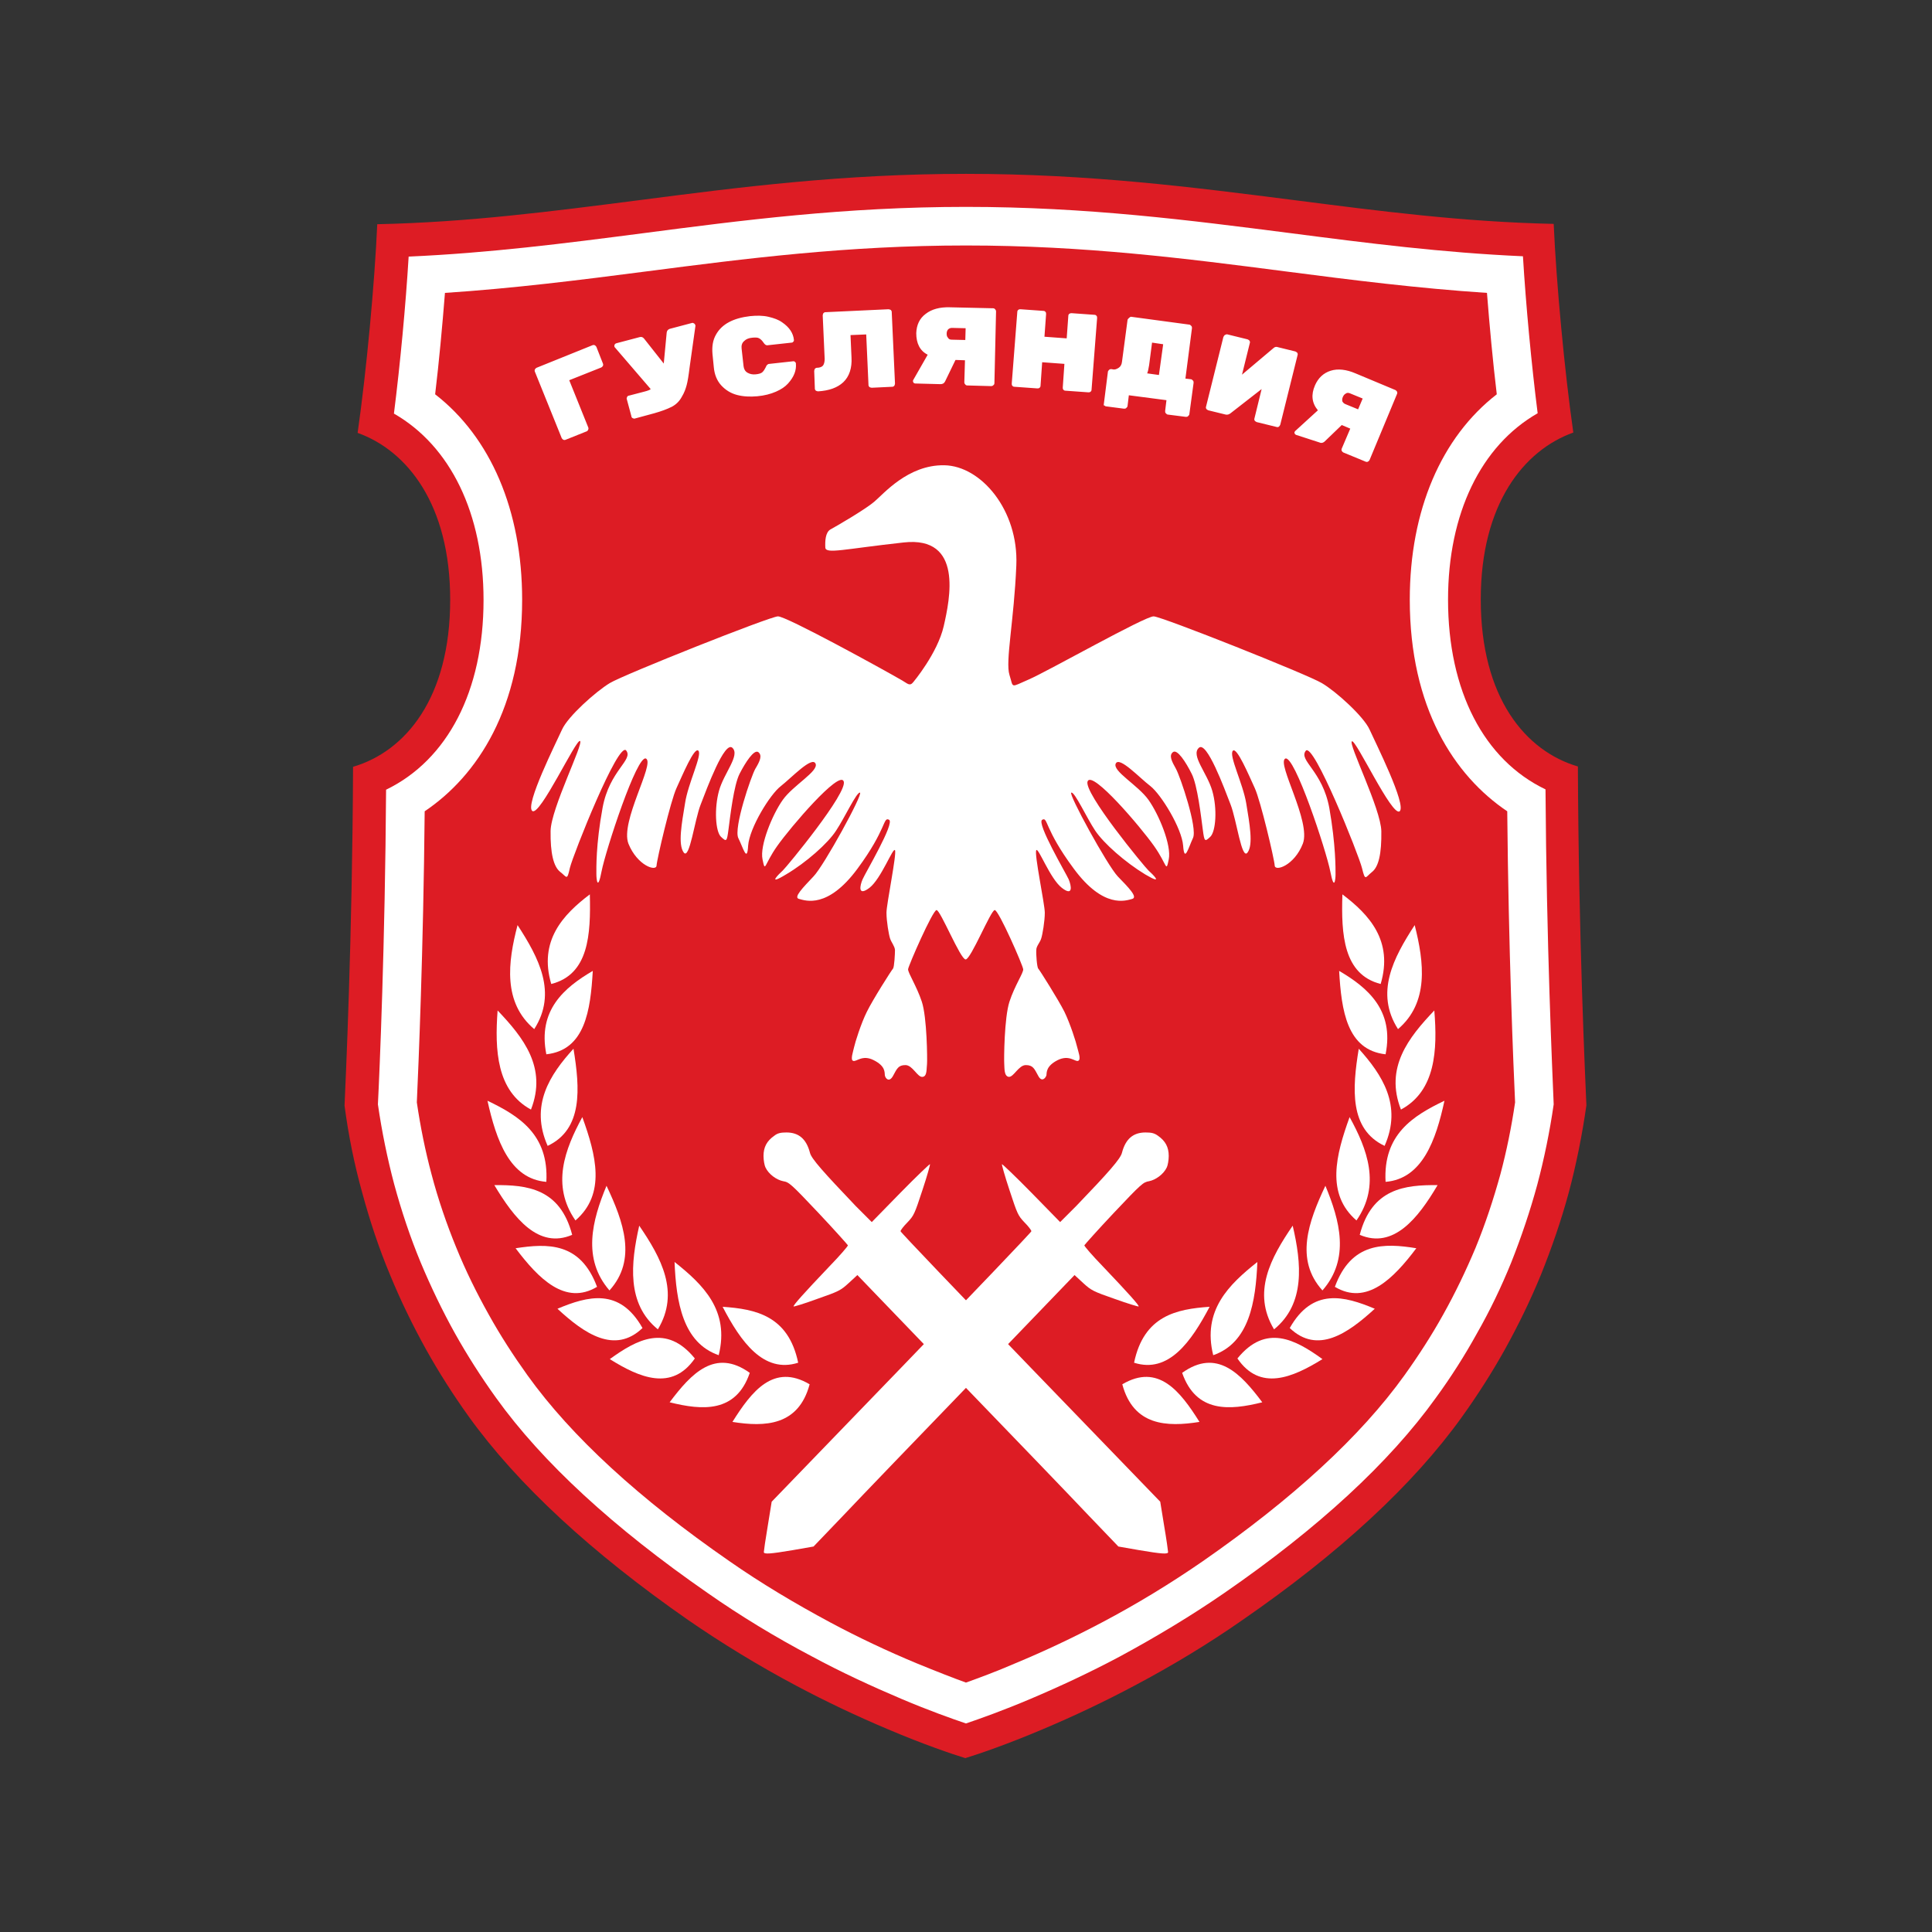 <?xml version="1.0" encoding="utf-8"?>
<svg version="1.1" xmlns="http://www.w3.org/2000/svg" xmlns:xlink="http://www.w3.org/1999/xlink" x="0px" y="0px"
	 viewBox="0 0 700 700" style="enable-background:new 0 0 700 700;" xml:space="preserve">
<rect x="0" y="0" width="700" height="700" fill="#333333" stroke="none"/>
<style type="text/css">
	.st0{display:none;fill:#FFFFFF;}
	.st1{fill:#FFFFFF;}
	.st2{fill:#DD1C24;}
	.st3{fill-rule:evenodd;clip-rule:evenodd;fill:#FFFFFF;}
</style>
<g transform="matrix(1.185,0,0,1.185,452.725,375)">
	<g>
		<path class="st0" d="M-86.7-271.8c-38.2,0-70.3,4.1-101.3,8.1c-26.4,3.4-51.4,6.6-78.8,7.3c-4.4,0.1-8,3.6-8.2,8.1
			c-0.8,17.9-3.2,44.4-5.9,63c-0.6,4,1.7,7.8,5.5,9.1c14.2,5.1,22.7,21.2,22.7,43.1c0,22.6-8.8,38.6-23.6,43c-3.6,1.1-6,4.3-6.1,8.1
			c-0.2,51.5-2.2,95.1-2.6,103.3c0,0.5,0,1,0.1,1.6c1.3,9.4,3.2,18.7,5.6,27.7c2.4,8.9,5.3,17.7,8.8,26.2
			c3.3,8.1,7.2,16.1,11.5,23.7c4.1,7.3,8.7,14.5,13.6,21.4c15.4,21.5,38.7,43.1,69.2,64.2c10.6,7.3,22,14.2,33.8,20.5
			c9.4,5,19.2,9.6,28.9,13.7c11.6,4.9,20.2,7.8,24.4,9.1c0.8,0.3,1.7,0.4,2.5,0.4c0.9,0,1.7-0.1,2.5-0.4c4.1-1.3,12.8-4.2,24.4-9.1
			c9.7-4.1,19.5-8.7,28.9-13.7C-19,200.3-7.6,193.4,3,186.1c30.5-21.1,53.8-42.7,69.2-64.2c5-6.9,9.5-14.1,13.6-21.4
			c4.3-7.7,8.1-15.7,11.5-23.7c3.5-8.5,6.4-17.3,8.8-26.2c2.4-9,4.3-18.3,5.6-27.7c0.1-0.5,0.1-1,0.1-1.6
			c-0.4-8.2-2.4-51.8-2.6-103.3c0-3.7-2.5-7-6.1-8.1c-14.8-4.3-23.6-20.4-23.6-43c0-21.9,8.5-38,22.7-43.1c3.8-1.3,6.1-5.2,5.5-9.1
			c-2.6-18.6-5.1-45.1-5.9-63c-0.2-4.4-3.8-8-8.2-8.1c-27.4-0.6-52.3-3.8-78.7-7.3C-16.4-267.6-48.5-271.8-86.7-271.8z"/>
		<polygon class="st1" points="-266.4,-191.3 -243.2,-160.5 -239.8,-122.3 -253.1,-90.2 -269.8,-80.4 -269.8,40.9 -239.8,107 
			-185.6,162.4 -106.6,210.5 -86.7,215.6 -27.1,190.4 44.7,135.8 90,64.4 98.2,7.6 98.2,-74.5 73.6,-97 65.4,-143.5 81.2,-179 
			93,-186 86.6,-241.4 -85.8,-258.8 -259.6,-241.4 		"/>
		<path class="st2" d="M-45.1,179.6c10.8-5.7,21.1-12,30.8-18.7C13.2,141.8,34,122.7,47.4,104c4.3-6,8.3-12.2,11.8-18.5
			c3.7-6.6,7-13.5,9.9-20.4c3-7.3,5.5-14.9,7.6-22.5c1.9-7.1,3.4-14.5,4.5-22c-0.5-10.9-2-46.2-2.4-89C62.6-79.3,49-100.1,49-133.1
			c0-27.4,9.7-49.7,26.6-62.8c-1.2-10-2.2-20.8-3-31c-21.1-1.4-41-3.9-61.8-6.6c-30.1-3.9-61.2-7.9-97.5-7.9s-67.4,4-97.5,7.9
			c-20.8,2.7-40.7,5.2-61.8,6.6c-0.8,10.1-1.8,21-3,31c16.9,13.1,26.6,35.4,26.6,62.8c0,33-13.6,53.8-29.8,64.7
			c-0.4,42.7-1.9,78-2.4,89c1.1,7.5,2.6,14.9,4.5,22c2,7.6,4.6,15.2,7.6,22.5c2.8,6.9,6.2,13.8,9.9,20.4c3.5,6.3,7.5,12.5,11.8,18.5
			c13.4,18.7,34.2,37.8,61.8,56.9c9.6,6.7,20,12.9,30.8,18.7c8.6,4.6,17.5,8.8,26.4,12.5c6.1,2.5,11.2,4.5,15.1,5.9
			c3.9-1.4,9.1-3.3,15.1-5.9C-62.7,188.4-53.8,184.2-45.1,179.6z"/>
		<path class="st2" d="M-86.7-253.2c37,0,68.5,4.1,99,8c23.9,3.1,46.6,6,71.3,7.1c0.9,14.9,2.6,33,4.5,48
			c-17.3,9.9-27.4,30.6-27.4,57c0,27.9,11,49,29.8,58C90.8-28,92.6,11.4,93,21.2c-1.2,8.3-2.9,16.6-5,24.5c-2.2,8.1-4.9,16.1-8,23.9
			c-3,7.4-6.5,14.7-10.5,21.7c-3.7,6.7-7.9,13.3-12.5,19.6c-14.2,19.8-36,39.9-64.7,59.7c-10,6.9-20.8,13.4-31.9,19.4
			c-9,4.8-18.2,9.1-27.4,13c-8.5,3.6-15.3,6-19.7,7.5c-4.4-1.5-11.2-3.9-19.7-7.5c-9.2-3.9-18.5-8.2-27.4-13
			c-11.2-5.9-21.9-12.4-31.9-19.4c-28.7-19.9-50.5-39.9-64.7-59.7c-4.6-6.4-8.8-13-12.5-19.6c-3.9-7-7.4-14.3-10.5-21.7
			c-3.2-7.7-5.9-15.8-8.1-23.9c-2.1-7.9-3.8-16.2-5-24.5c0.5-9.8,2.2-49.1,2.5-96.2c18.8-9.1,29.8-30.2,29.8-58
			c0-26.4-10.1-47.1-27.4-57c1.9-15,3.6-33.1,4.5-48c24.7-1.1,47.4-4,71.3-7.1C-155.2-249.1-123.7-253.2-86.7-253.2 M-86.7-263.3
			c-37.7,0-69.5,4.1-100.3,8.1c-26.6,3.4-51.8,6.7-79.7,7.3c-0.8,18.1-3.3,44.9-6,63.8c15.1,5.4,28.3,21.8,28.3,51
			c0,30.1-13.7,46.4-29.7,51.1c-0.2,52.1-2.3,96.6-2.6,103.6c1.2,9.1,3,18,5.4,26.6c2.3,8.5,5.1,17,8.5,25.1
			c3.2,7.8,6.9,15.4,11,22.8c3.9,7,8.3,13.9,13.1,20.6c14.9,20.7,37.5,41.6,67.1,62.2c10.3,7.1,21.4,13.9,32.9,20
			c9.2,4.9,18.7,9.4,28.2,13.4c11.1,4.7,19.4,7.5,23.6,8.8c4.2-1.3,12.5-4.1,23.6-8.8c9.5-4,19-8.5,28.2-13.4
			c11.5-6.1,22.6-12.8,32.9-20c29.7-20.5,52.3-41.4,67.2-62.2c4.8-6.7,9.2-13.6,13.1-20.6c4.1-7.4,7.8-15,11-22.8
			c3.3-8.2,6.2-16.6,8.5-25.1c2.3-8.6,4.1-17.6,5.4-26.7c-0.3-7.1-2.4-51.6-2.6-103.6c-16-4.7-29.7-21-29.7-51.1
			c0-29.2,13.2-45.6,28.3-51c-2.7-18.9-5.2-45.7-6-63.8c-27.8-0.6-53.1-3.9-79.6-7.3C-17.2-259.2-49-263.3-86.7-263.3L-86.7-263.3z"
			/>
	</g>
	<g>
		<g>
			<path class="st1" d="M-145.3,30.8c-2.3,1.6-3.3,3.5-3.3,6.2c0,1.3,0.3,2.9,0.6,3.5c1,2.1,3.4,3.8,5.4,4.2
				c1.8,0.3,2.3,0.7,10.8,9.7c4.9,5.2,8.9,9.7,9,9.9c0.1,0.2-2.5,3.2-5.7,6.5c-8,8.4-11.1,11.9-10.9,12.2c0.1,0.1,3.4-0.9,7.2-2.3
				c6.6-2.3,7.2-2.6,9.7-4.9l2.6-2.4l30.7,31.9c16.9,17.5,34.9,36.2,39.9,41.5l9.2,9.6l6.3,1.1c7.1,1.2,8.9,1.3,8.9,0.6
				c0-0.3-0.5-3.9-1.2-8l-1.2-7.4L-67,101.6C-88.8,79-106.7,60.3-106.7,60s0.9-1.5,2.1-2.7c2-2.1,2.2-2.6,4.6-9.9
				c1.4-4.2,2.4-7.8,2.3-7.9c-0.1-0.1-4.2,3.8-9,8.7l-8.8,9l-4.9-4.9c-9.8-10.3-13.6-14.5-14-16.3c-1.1-4.2-3.4-6.2-7.2-6.2
				C-143.3,29.8-144.3,30-145.3,30.8L-145.3,30.8z"/>
			<path class="st1" d="M-28,30.8c2.3,1.6,3.3,3.5,3.3,6.2c0,1.3-0.3,2.9-0.6,3.5c-1,2.1-3.4,3.8-5.4,4.2c-1.8,0.3-2.3,0.7-10.8,9.7
				c-4.9,5.2-8.9,9.7-9,9.9c-0.1,0.2,2.5,3.2,5.7,6.5c8,8.4,11.1,11.9,10.9,12.2c-0.1,0.1-3.4-0.9-7.3-2.3c-6.6-2.3-7.2-2.6-9.7-4.9
				l-2.6-2.4l-30.7,31.9c-16.9,17.5-34.9,36.2-39.9,41.5l-9.2,9.6l-6.3,1.1c-7.1,1.2-8.9,1.3-8.9,0.6c0-0.3,0.5-3.9,1.2-8l1.2-7.4
				l39.7-41.1C-84.6,79-66.7,60.3-66.7,60s-0.9-1.5-2.1-2.7c-2-2.1-2.2-2.6-4.6-9.9c-1.4-4.2-2.4-7.8-2.3-7.9c0.1-0.1,4.2,3.8,9,8.7
				l8.8,9l4.9-4.9C-43.1,42-39.4,37.8-39,36c1.1-4.2,3.4-6.2,7.2-6.2C-30,29.8-29.1,30-28,30.8L-28,30.8z"/>
		</g>
		<g id="Венок">
			<g id="_x31__1_">
				<path id="path1872_1_" class="st3" d="M-38.9,106.8c11-6.5,17.7,2.1,23.6,11.5C-25.3,119.9-35.5,119.5-38.9,106.8z"/>
				<path id="path2784_1_" class="st3" d="M-35.3,100.2c3-14.4,13-16.4,23.1-17.1C-17.8,93.7-24.7,103.6-35.3,100.2z"/>
				<path id="path2790_1_" class="st3" d="M-20.6,103.3c10.6-7.6,17.9,0.2,24.5,9C-6.1,114.8-16.3,115.6-20.6,103.3z"/>
				<path id="path2796_1_" class="st3" d="M-11.1,97.9c-3.4-13.7,4.8-21.6,13.5-28.5C1.9,81.6-0.1,94.1-11.1,97.9z"/>
				<path id="path2802_1_" class="st3" d="M-3.7,98.9c8.7-10.7,17.7-5.8,26,0.2C13.1,104.8,3.2,109-3.7,98.9z"/>
				<path id="path2808_1_" class="st3" d="M7.5,90c-6.8-11.3-1-21.9,5.7-31.7C15.9,69.8,17.1,82.2,7.5,90z"/>
				<path id="path2814_1_" class="st3" d="M12.3,89.6c7-12.4,16.7-9.8,26-5.9C30,91.3,20.8,97.7,12.3,89.6z"/>
				<path id="path2820_1_" class="st3" d="M22.3,78.1c-8.5-9.4-4.3-21,0.9-32C27.6,56.7,30.8,68.4,22.3,78.1z"/>
				<path id="path2826_1_" class="st3" d="M26.1,77c5-13.7,15.1-13.4,24.9-11.8C44,74.5,35.8,82.8,26.1,77z"/>
				<path id="path2832_1_" class="st3" d="M32.7,56.7c-9.4-8.1-6.3-20-2.1-31.6C36,34.9,40.2,45.9,32.7,56.7z"/>
				<path id="path2838_1_" class="st3" d="M33.7,61.1c3.7-14.2,13.8-15.3,23.8-15.2C51.5,56.1,44,65.5,33.7,61.1z"/>
				<path id="path2844_1_" class="st3" d="M41.3,33.9c-10.8-5.1-9.9-17.5-7.9-29.7C40.5,12.1,46.8,21.5,41.3,33.9z"/>
				<path id="path2850_1_" class="st3" d="M41.6,44.9c-0.8-14.5,8.4-20.2,18-24.8C57,32.2,52.8,44,41.6,44.9z"/>
				<path id="path2856_1_" class="st3" d="M41.6,5.9C29.8,4.6,28.1-7.4,27.4-19.6C36.1-14.5,44.3-7.6,41.6,5.9z"/>
				<path id="path2862_1_" class="st3" d="M46.3,22.8c-5-12.8,2.3-22,10.2-30.3C57.5,4.6,56.9,17.1,46.3,22.8z"/>
				<path id="path2868_1_" class="st3" d="M40.1-15.6C28.7-18.5,28-30.7,28.4-43C36.6-36.8,44-28.8,40.1-15.6z"/>
				<path id="path2874_1_" class="st3" d="M45.4-1.8c-7.1-11.1-1.4-21.8,5.1-31.8C53.4-22.2,54.9-9.9,45.4-1.8z"/>
			</g>
			<g id="_x31_">
				<path id="path1872" class="st3" d="M-134.5,106.8c-11-6.5-17.7,2.1-23.6,11.5C-148.1,119.9-137.9,119.5-134.5,106.8z"/>
				<path id="path2784" class="st3" d="M-138,100.2c-3-14.4-13-16.4-23.1-17.1C-155.6,93.7-148.6,103.6-138,100.2z"/>
				<path id="path2790" class="st3" d="M-152.8,103.3c-10.6-7.6-17.9,0.2-24.5,9C-167.3,114.8-157,115.6-152.8,103.3z"/>
				<path id="path2796" class="st3" d="M-162.3,97.9c3.4-13.7-4.8-21.6-13.5-28.5C-175.3,81.6-173.3,94.1-162.3,97.9z"/>
				<path id="path2802" class="st3" d="M-169.6,98.9c-8.7-10.7-17.7-5.8-26,0.2C-186.5,104.8-176.6,109-169.6,98.9z"/>
				<path id="path2808" class="st3" d="M-180.9,90c6.8-11.3,1-21.9-5.7-31.7C-189.2,69.8-190.5,82.2-180.9,90z"/>
				<path id="path2814" class="st3" d="M-185.6,89.6c-7-12.4-16.7-9.8-26-5.9C-203.4,91.3-194.1,97.7-185.6,89.6z"/>
				<path id="path2820" class="st3" d="M-195.7,78.1c8.5-9.4,4.3-21-0.9-32C-201,56.7-204.1,68.4-195.7,78.1z"/>
				<path id="path2826" class="st3" d="M-199.5,77c-5.1-13.7-15.1-13.3-24.9-11.8C-217.4,74.5-209.2,82.8-199.5,77z"/>
				<path id="path2832" class="st3" d="M-206.1,56.7c9.4-8.1,6.3-20,2.1-31.6C-209.3,34.9-213.6,45.9-206.1,56.7z"/>
				<path id="path2838" class="st3" d="M-207.1,61.1c-3.7-14.2-13.8-15.3-23.8-15.2C-224.8,56.1-217.4,65.5-207.1,61.1z"/>
				<path id="path2844" class="st3" d="M-214.6,33.9c10.8-5.1,9.9-17.5,7.9-29.7C-213.9,12.1-220.1,21.5-214.6,33.9z"/>
				<path id="path2850" class="st3" d="M-215,44.9c0.8-14.5-8.4-20.2-18-24.8C-230.3,32.2-226.2,44-215,44.9z"/>
				<path id="path2856" class="st3" d="M-215,5.9c11.8-1.3,13.5-13.3,14.2-25.5C-209.5-14.5-217.7-7.6-215,5.9z"/>
				<path id="path2862" class="st3" d="M-219.7,22.8c5-12.8-2.3-22-10.2-30.3C-230.8,4.6-230.2,17.1-219.7,22.8z"/>
				<path id="path2868" class="st3" d="M-213.5-15.6c11.5-2.9,12.1-15.1,11.8-27.4C-209.9-36.8-217.4-28.8-213.5-15.6z"/>
				<path id="path2874" class="st3" d="M-218.7-1.8c7.1-11.1,1.4-21.8-5.1-31.8C-226.8-22.2-228.3-9.9-218.7-1.8z"/>
			</g>
		</g>
		<g>
			<path class="st1" d="M36.7-93.4c-1.8-4-10.3-11.7-14.6-14.2c-4.3-2.6-48.8-20.3-51.4-20.4c-2.6-0.1-32.4,16.8-38.2,19.3
				s-4.6,2.7-5.9-1.4s1.4-16.6,2.1-33.5c0.7-16.9-10.8-30.4-22-30.6c-11.2-0.2-18.7,8.9-21.5,11.2c-2.7,2.3-11.6,7.5-13.3,8.4
				c-1.6,0.9-1.7,3.6-1.6,5.6c0.2,2,5.8,0.4,24-1.6s14.1,17.3,12.2,25.6s-9.3,17.1-9.3,17.1c-1.1,1.4-1.8,0.4-3.4-0.5
				c-5.5-3.2-35.5-19.7-38-19.6c-2.6,0.1-47.1,17.8-51.4,20.4c-4.3,2.6-12.8,10.2-14.6,14.2s-11.4,23.1-9.1,24.9
				c2.3,1.8,13.4-22.1,14.6-21.4c1.2,0.7-8.9,20.7-9,27.5s0.9,10.9,2.9,12.5c2.1,1.6,2.1,2.9,3-1.2c1-4.1,14.8-38.8,17.2-35.9
				c2.3,2.9-5.1,6.1-7.2,17.5c-2.1,11.4-1.9,18.7-1.9,20.3s0.4,5.4,1.6-0.9c1.2-6.2,10.9-36,13.6-34.4c2.7,1.6-8,19.3-5.4,26
				c2.7,6.7,8.5,8.6,8.6,6.7c0.1-1.9,4.3-19.8,6.1-23.7c1.8-3.9,5.5-12.8,6.7-11.4c1.2,1.3-3.2,10-4.1,16.1c-1,6.1-2.2,12.5-0.4,15
				c1.8,2.4,3.3-9.9,5.2-14.7c1.9-4.9,7.3-19.6,9.7-17.3c2.4,2.3-2.6,7.7-4.1,13.1c-1.5,5.4-1.1,12.5,0.6,14.1s1.8,1.5,2.3-2.3
				c0.5-3.8,1.6-13.5,3.4-17c1.8-3.5,4.4-7.5,5.7-6.6c1.3,1,0.5,2.8-0.9,5.1c-1.3,2.3-6.7,18.1-5.2,21.2c1.5,3,2.7,7.7,3,2.3
				c0.4-5.4,6.7-15.7,10-18.2c3.3-2.6,9.5-9.2,10.6-6.9c1.1,2.3-6.8,6.6-10,11.1s-7.1,14-6.2,18.2c0.9,4.3,0.4,1.7,4.5-4.1
				s18.9-23.1,20.3-19.8c1.5,3.3-17.5,26.3-18.6,27.3s-5.1,4.9,1,1.2c6.1-3.6,12.8-9.5,15.3-13.4c2.6-3.9,6.3-11.9,7.3-11.6
				c1,0.4-11,22.3-14.2,25.6c-3.2,3.4-6.3,6.5-4.4,6.9c1.9,0.5,8.7,3.1,17.8-9.2s7.8-16,9.7-15c1.8,1-7.3,16.3-8.1,18.2
				c-0.8,1.8-1.6,5.4,2.1,2.6c3.6-2.8,7.2-12.5,7.8-11.5c0.6,1-2.6,16.5-2.6,19.1s0.7,6.7,1.1,7.9c0.4,1.2,1.4,2.3,1.5,3.5
				c0,1.2-0.2,5.2-0.6,5.7c-0.4,0.4-6.2,9.5-8,13.2c-1.8,3.6-3.6,9.4-3.9,10.8s-1.2,3.9-0.3,4.2c1,0.4,2.8-2,6.3-0.2
				c3.6,1.8,3.3,3.7,3.4,4.6c0.1,0.9,1.3,2.4,2.5,0.2s1.6-3.3,3.8-3.3c2.2,0,3.7,3.8,5.2,3.6c1.5-0.1,1.2-2.6,1.4-4
				c0.1-1.3,0-14.2-1.6-19s-4.2-8.7-4.2-9.9c0.1-1.1,7.5-18,8.7-18.1c1.2,0,7.3,15.1,8.9,15.1s7.7-15.1,8.9-15.1
				c1.2,0,8.6,16.9,8.7,18.1c0.1,1.1-2.6,5-4.2,9.9s-1.7,17.6-1.6,19c0.1,1.3-0.1,3.8,1.4,4c1.5,0.1,3-3.6,5.2-3.6s2.6,1.1,3.8,3.3
				c1.1,2.1,2.3,0.6,2.5-0.2c0.1-0.9-0.1-2.8,3.4-4.6c3.6-1.8,5.4,0.6,6.3,0.2c1-0.4,0-2.9-0.3-4.2c-0.3-1.4-2.1-7.1-3.9-10.8
				c-1.8-3.6-7.6-12.8-8-13.2s-0.7-4.5-0.6-5.7c0-1.2,1.1-2.2,1.5-3.5c0.4-1.2,1.1-5.3,1.1-7.9c0-2.6-3.3-18.1-2.6-19.1
				c0.6-1,4.2,8.7,7.8,11.5s2.9-0.7,2.1-2.6c-0.8-1.8-9.9-17.2-8.1-18.2s0.5,2.6,9.7,15c9.1,12.3,15.9,9.7,17.8,9.2
				c1.9-0.5-1.2-3.6-4.4-6.9c-3.2-3.4-15.2-25.3-14.2-25.6c1-0.4,4.7,7.7,7.3,11.6s9.2,9.7,15.3,13.4c6.1,3.6,2.1-0.2,1-1.2
				s-20.1-24-18.6-27.3c1.5-3.3,16.2,14,20.3,19.8s3.6,8.4,4.5,4.1s-3-13.7-6.2-18.2S-42-80.7-40.9-83s7.3,4.4,10.6,6.9
				c3.3,2.6,9.6,12.9,10,18.2c0.4,5.4,1.6,0.7,3-2.3c1.5-3-3.9-18.9-5.2-21.2c-1.3-2.3-2.2-4.1-0.9-5.1c1.3-1,3.9,3,5.7,6.6
				c1.8,3.5,2.9,13.3,3.4,17c0.5,3.8,0.6,3.9,2.3,2.3c1.7-1.6,2.2-8.6,0.6-14.1c-1.6-5.5-6.6-10.8-4.1-13.1
				c2.4-2.3,7.8,12.4,9.7,17.3c1.9,4.9,3.4,17.2,5.2,14.7c1.8-2.4,0.6-8.9-0.4-15c-1-6.1-5.4-14.7-4.1-16.1
				c1.2-1.3,4.9,7.5,6.7,11.4c1.8,3.9,6,21.8,6.1,23.7s6,0,8.6-6.7s-8-24.5-5.4-26C13.7-86,23.5-56.2,24.7-50s1.6,2.4,1.6,0.9
				c0-1.6,0.1-8.9-1.9-20.3c-2.1-11.4-9.5-14.6-7.2-17.5S33.4-55.1,34.4-51s1,2.8,3,1.2c2.1-1.6,3-5.7,2.9-12.5s-10.2-26.8-9-27.5
				c1.2-0.7,12.3,23.2,14.6,21.4C48.1-70.3,38.5-89.4,36.7-93.4z"/>
		</g>
		<g>
			<path class="st1" d="M-202.6-184.6L-202.6-184.6l-6.5,2.6l0,0c-0.2,0.1-0.5,0.1-0.7,0l0,0l0,0c-0.2-0.1-0.4-0.3-0.5-0.5l0,0
				l-8.2-20.3l0,0c-0.1-0.2-0.1-0.5,0-0.7l0,0l0,0c0.1-0.2,0.3-0.4,0.5-0.5l0,0l17.1-6.9l0,0c0.2-0.1,0.5-0.1,0.7,0l0,0l0,0
				c0.2,0.1,0.4,0.3,0.5,0.5l0,0l2,5.1l0,0c0.1,0.2,0.1,0.5,0,0.7l0,0l0,0c-0.1,0.2-0.3,0.4-0.5,0.5l0,0l-9.8,3.9l5.8,14.4l0,0
				c0.1,0.2,0.1,0.5,0,0.7l0,0l0,0C-202.3-184.9-202.4-184.7-202.6-184.6z M-182-190.1L-182-190.1l-5.9,1.6l0,0
				c-0.2,0.1-0.5,0-0.7-0.1l0,0l0,0c-0.2-0.1-0.4-0.3-0.4-0.6l0,0l-1.4-5.2l0,0c-0.1-0.2,0-0.5,0.1-0.7l0,0l0,0
				c0.1-0.2,0.3-0.4,0.6-0.4l0,0l4.6-1.2l0,0c1.2-0.3,1.9-0.6,2-0.8l0,0l-11-12.8l0,0c0-0.1-0.1-0.1-0.1-0.2l0,0l0,0
				c-0.1-0.5,0.2-0.9,0.6-1l0,0l7.2-1.9l0,0c0.5-0.1,0.9,0,1.3,0.5l0,0l6,7.6l0.9-9.5l0,0c0.1-0.6,0.4-0.9,0.9-1.1l0,0l6.8-1.8l0,0
				c0.2-0.1,0.4,0,0.6,0.1l0,0l0,0c0.2,0.1,0.3,0.2,0.4,0.4l0,0l0,0c0,0.2,0.1,0.3,0.1,0.3l0,0l-1.8,12.8l0,0
				c-0.3,2.5-0.6,4.3-0.9,5.4l0,0l0,0c-0.3,1.1-0.7,2.3-1.5,3.6l0,0l0,0c-0.7,1.3-1.7,2.3-3,3l0,0l0,0
				C-178.2-191.3-179.9-190.7-182-190.1z M-155.3-209.9L-155.3-209.9l0.6,5.4l0,0c0.1,0.9,0.5,1.6,1.2,2l0,0l0,0
				c0.7,0.4,1.5,0.6,2.5,0.5l0,0l0,0c1-0.1,1.7-0.3,2.1-0.7l0,0l0,0c0.4-0.4,0.7-0.9,1-1.5l0,0l0,0c0.2-0.6,0.6-1,1.1-1l0,0l7.3-0.8
				l0,0c0.2,0,0.4,0,0.5,0.2l0,0l0,0c0.2,0.1,0.3,0.3,0.3,0.5l0,0l0,0c0.2,2.1-0.6,4.1-2.4,6.1l0,0l0,0c-0.9,1-2.1,1.8-3.7,2.5l0,0
				l0,0c-1.6,0.7-3.5,1.2-5.7,1.4l0,0l0,0c-2.2,0.2-4.3,0.1-6.2-0.4l0,0l0,0c-1.9-0.5-3.5-1.5-4.8-2.9l0,0l0,0
				c-1.3-1.4-2.1-3.3-2.3-5.6l0,0l-0.4-4l0,0c-0.2-2.3,0.1-4.3,1.1-6l0,0l0,0c1.8-3.2,5.3-5,10.4-5.6l0,0l0,0c2-0.2,3.9-0.2,5.6,0.2
				l0,0l0,0c1.7,0.4,3.1,0.9,4.2,1.7l0,0l0,0c2.2,1.5,3.4,3.3,3.6,5.4l0,0l0,0c0,0.2,0,0.4-0.2,0.5l0,0l0,0
				c-0.1,0.2-0.3,0.3-0.5,0.3l0,0l-7.3,0.8l0,0c-0.5,0.1-0.9-0.2-1.3-0.8l0,0l0,0c-0.4-0.6-0.8-1-1.3-1.3l0,0l0,0
				c-0.5-0.3-1.2-0.3-2.2-0.2l0,0l0,0c-1,0.1-1.8,0.4-2.4,1l0,0l0,0C-155.2-211.6-155.4-210.8-155.3-209.9z M-131.9-196.8
				L-131.9-196.8L-131.9-196.8c-0.2,0-0.5-0.1-0.7-0.2l0,0l0,0c-0.2-0.2-0.3-0.4-0.3-0.6l0,0l-0.2-5.4l0,0c0-0.2,0.1-0.5,0.2-0.7
				l0,0l0,0c0.2-0.2,0.4-0.3,0.6-0.3l0,0l0,0c0.9,0,1.6-0.3,1.9-0.7l0,0l0,0c0.3-0.4,0.5-1.1,0.5-2l0,0l-0.6-13.3l0,0
				c0-0.2,0.1-0.5,0.2-0.7l0,0l0,0c0.2-0.2,0.4-0.3,0.6-0.3l0,0l19.3-0.9l0,0c0.2,0,0.5,0.1,0.7,0.2l0,0l0,0
				c0.2,0.2,0.3,0.4,0.3,0.6l0,0l1,21.9l0,0c0,0.2-0.1,0.5-0.2,0.7l0,0l0,0c-0.2,0.2-0.4,0.3-0.6,0.3l0,0l-6.3,0.3l0,0
				c-0.2,0-0.5-0.1-0.7-0.2l0,0l0,0c-0.2-0.2-0.3-0.4-0.3-0.6l0,0l-0.7-15.5l-4.8,0.2l0.3,6.8l0,0c0.2,3.3-0.7,5.9-2.5,7.6l0,0l0,0
				C-126-197.9-128.6-197-131.9-196.8z M-101.9-214.6L-101.9-214.6L-101.9-214.6c0.1-2.5,1-4.5,2.9-5.9l0,0l0,0
				c1.8-1.4,4.3-2.1,7.4-2l0,0l13.2,0.3l0,0c0.2,0,0.5,0.1,0.6,0.3l0,0l0,0c0.2,0.2,0.3,0.4,0.3,0.7l0,0l-0.5,21.9l0,0
				c0,0.2-0.1,0.5-0.3,0.6l0,0l0,0c-0.2,0.2-0.4,0.3-0.7,0.3l0,0l-7.3-0.2l0,0c-0.2,0-0.5-0.1-0.6-0.3l0,0l0,0
				c-0.2-0.2-0.3-0.4-0.3-0.7l0,0l0.2-6.7l-2.9-0.1l-3.2,6.6l0,0c-0.3,0.6-0.8,0.8-1.4,0.8l0,0l-7.7-0.2l0,0c-0.2,0-0.4-0.1-0.5-0.2
				l0,0l0,0c-0.1-0.2-0.2-0.3-0.2-0.5l0,0l0,0c0-0.2,0-0.3,0.1-0.4l0,0l4.4-7.7l0,0C-100.8-209.2-101.9-211.5-101.9-214.6z
				 M-91.1-212.6l4.2,0.1l0.1-3.6l-4.2-0.1l0,0c-0.5,0-0.9,0.2-1.2,0.5l0,0l0,0c-0.3,0.4-0.4,0.8-0.4,1.3l0,0l0,0
				c0,0.5,0.1,0.9,0.4,1.2l0,0l0,0C-92-212.8-91.6-212.6-91.1-212.6L-91.1-212.6z M-54.4-220.7L-54.4-220.7l7,0.5l0,0
				c0.2,0,0.5,0.1,0.6,0.3l0,0l0,0c0.2,0.2,0.2,0.4,0.2,0.7l0,0l-1.7,21.9l0,0c0,0.2-0.1,0.5-0.3,0.6l0,0l0,0
				c-0.2,0.2-0.4,0.2-0.7,0.2l0,0l-7-0.5l0,0c-0.2,0-0.5-0.1-0.6-0.3l0,0l0,0c-0.2-0.2-0.2-0.4-0.2-0.7l0,0l0.5-7.2l-6.8-0.5
				l-0.5,7.2l0,0c0,0.2-0.1,0.5-0.3,0.6l0,0l0,0c-0.2,0.2-0.4,0.2-0.7,0.2l0,0l-7-0.5l0,0c-0.2,0-0.5-0.1-0.6-0.3l0,0l0,0
				c-0.2-0.2-0.2-0.4-0.2-0.7l0,0l1.7-21.9l0,0c0-0.2,0.1-0.5,0.3-0.6l0,0l0,0c0.2-0.2,0.4-0.2,0.7-0.2l0,0l7,0.5l0,0
				c0.2,0,0.5,0.1,0.6,0.3l0,0l0,0c0.2,0.2,0.2,0.4,0.2,0.7l0,0l-0.5,6.9l6.8,0.5l0.5-6.9l0,0c0-0.2,0.1-0.5,0.3-0.6l0,0l0,0
				C-54.8-220.7-54.6-220.7-54.4-220.7z M-36.2-219.6L-36.2-219.6l17.8,2.4l0,0c0.2,0,0.4,0.2,0.6,0.4l0,0l0,0
				c0.2,0.2,0.2,0.4,0.2,0.7l0,0l-2,15.4l1.7,0.2l0,0c0.2,0,0.4,0.2,0.6,0.4l0,0l0,0c0.2,0.2,0.2,0.4,0.2,0.7l0,0l-1.3,9.6l0,0
				c0,0.2-0.2,0.4-0.4,0.6l0,0l0,0c-0.2,0.2-0.4,0.2-0.7,0.2l0,0l-5.5-0.7l0,0c-0.2,0-0.4-0.2-0.6-0.4l0,0l0,0
				c-0.2-0.2-0.2-0.4-0.2-0.7l0,0l0.4-3.3l-11.5-1.5l-0.4,3.3l0,0c0,0.2-0.2,0.4-0.4,0.6l0,0l0,0c-0.2,0.2-0.4,0.2-0.7,0.2l0,0
				l-5.4-0.7l0,0c-0.2,0-0.4-0.1-0.6-0.3l0,0l0,0c-0.2-0.2-0.2,0.3-0.2,0l0,0l1.3-10.3l0,0c0-0.2,0.2-0.4,0.4-0.6l0,0l0,0
				c0.2-0.2,0.4-0.2,0.7-0.2l0,0l0.5,0.1l0,0c0.5,0.1,1.1-0.1,1.7-0.5l0,0l0,0c0.6-0.4,0.9-1,1-1.8l0,0l1.7-12.8l0,0
				c0-0.2,0.2-0.4,0.4-0.6l0,0l0,0C-36.6-219.5-36.4-219.6-36.2-219.6z M-27.7-201.8l1.3-9.4l-3.4-0.5l-0.9,6.9l0,0
				c-0.2,1.3-0.4,2.1-0.6,2.5l0,0L-27.7-201.8z M-6.7-214.2L-6.7-214.2l6.1,1.5l0,0c0.2,0.1,0.4,0.2,0.6,0.4l0,0l0,0
				c0.1,0.2,0.2,0.4,0.1,0.7l0,0l-2.4,9.7l9.6-8.1l0,0c0.4-0.4,0.9-0.5,1.4-0.3l0,0L14-209l0,0c0.2,0.1,0.4,0.2,0.6,0.4l0,0l0,0
				c0.1,0.2,0.2,0.4,0.1,0.7l0,0l-5.3,21.3l0,0c-0.1,0.2-0.2,0.4-0.4,0.6l0,0l0,0c-0.2,0.1-0.4,0.2-0.7,0.1l0,0l-6.1-1.5l0,0
				c-0.2-0.1-0.4-0.2-0.6-0.4l0,0l0,0c-0.1-0.2-0.2-0.4-0.1-0.7l0,0l2.2-9l-9.5,7.4l0,0c-0.5,0.4-1,0.5-1.5,0.4l0,0l-5.3-1.3l0,0
				c-0.2-0.1-0.4-0.2-0.6-0.4l0,0l0,0c-0.1-0.2-0.2-0.4-0.1-0.7l0,0l5.3-21.3l0,0c0.1-0.2,0.2-0.4,0.4-0.6l0,0l0,0
				C-7.2-214.2-7-214.3-6.7-214.2z M20-198.6L20-198.6L20-198.6c1-2.3,2.6-3.8,4.8-4.5l0,0l0,0c2.2-0.7,4.8-0.4,7.6,0.8l0,0
				l12.2,5.1l0,0c0.2,0.1,0.4,0.3,0.5,0.5l0,0l0,0c0.1,0.2,0.1,0.5,0,0.7l0,0l-8.4,20.2l0,0c-0.1,0.2-0.3,0.4-0.5,0.5l0,0l0,0
				c-0.2,0.1-0.5,0.1-0.7,0l0,0l-6.8-2.8l0,0c-0.2-0.1-0.4-0.3-0.5-0.5l0,0l0,0c-0.1-0.2-0.1-0.5,0-0.7l0,0l2.6-6.1l-2.6-1.1
				l-5.3,5.1l0,0c-0.5,0.4-1,0.5-1.6,0.2l0,0l-7.1-2.3l0,0c-0.2-0.1-0.3-0.2-0.4-0.4l0,0l0,0c-0.1-0.2-0.1-0.4,0-0.5l0,0l0,0
				c0.1-0.1,0.1-0.3,0.2-0.3l0,0l6.9-6.3l0,0C19-193.3,18.8-195.8,20-198.6z M29.3-192.9l3.9,1.6l1.4-3.3l-3.9-1.6l0,0
				c-0.5-0.2-0.9-0.2-1.3,0.1l0,0l0,0c-0.4,0.2-0.7,0.6-0.9,1.1l0,0l0,0c-0.2,0.5-0.2,0.9-0.1,1.3l0,0l0,0
				C28.6-193.4,28.8-193.1,29.3-192.9L29.3-192.9z"/>
		</g>
	</g>
</g>
</svg>
